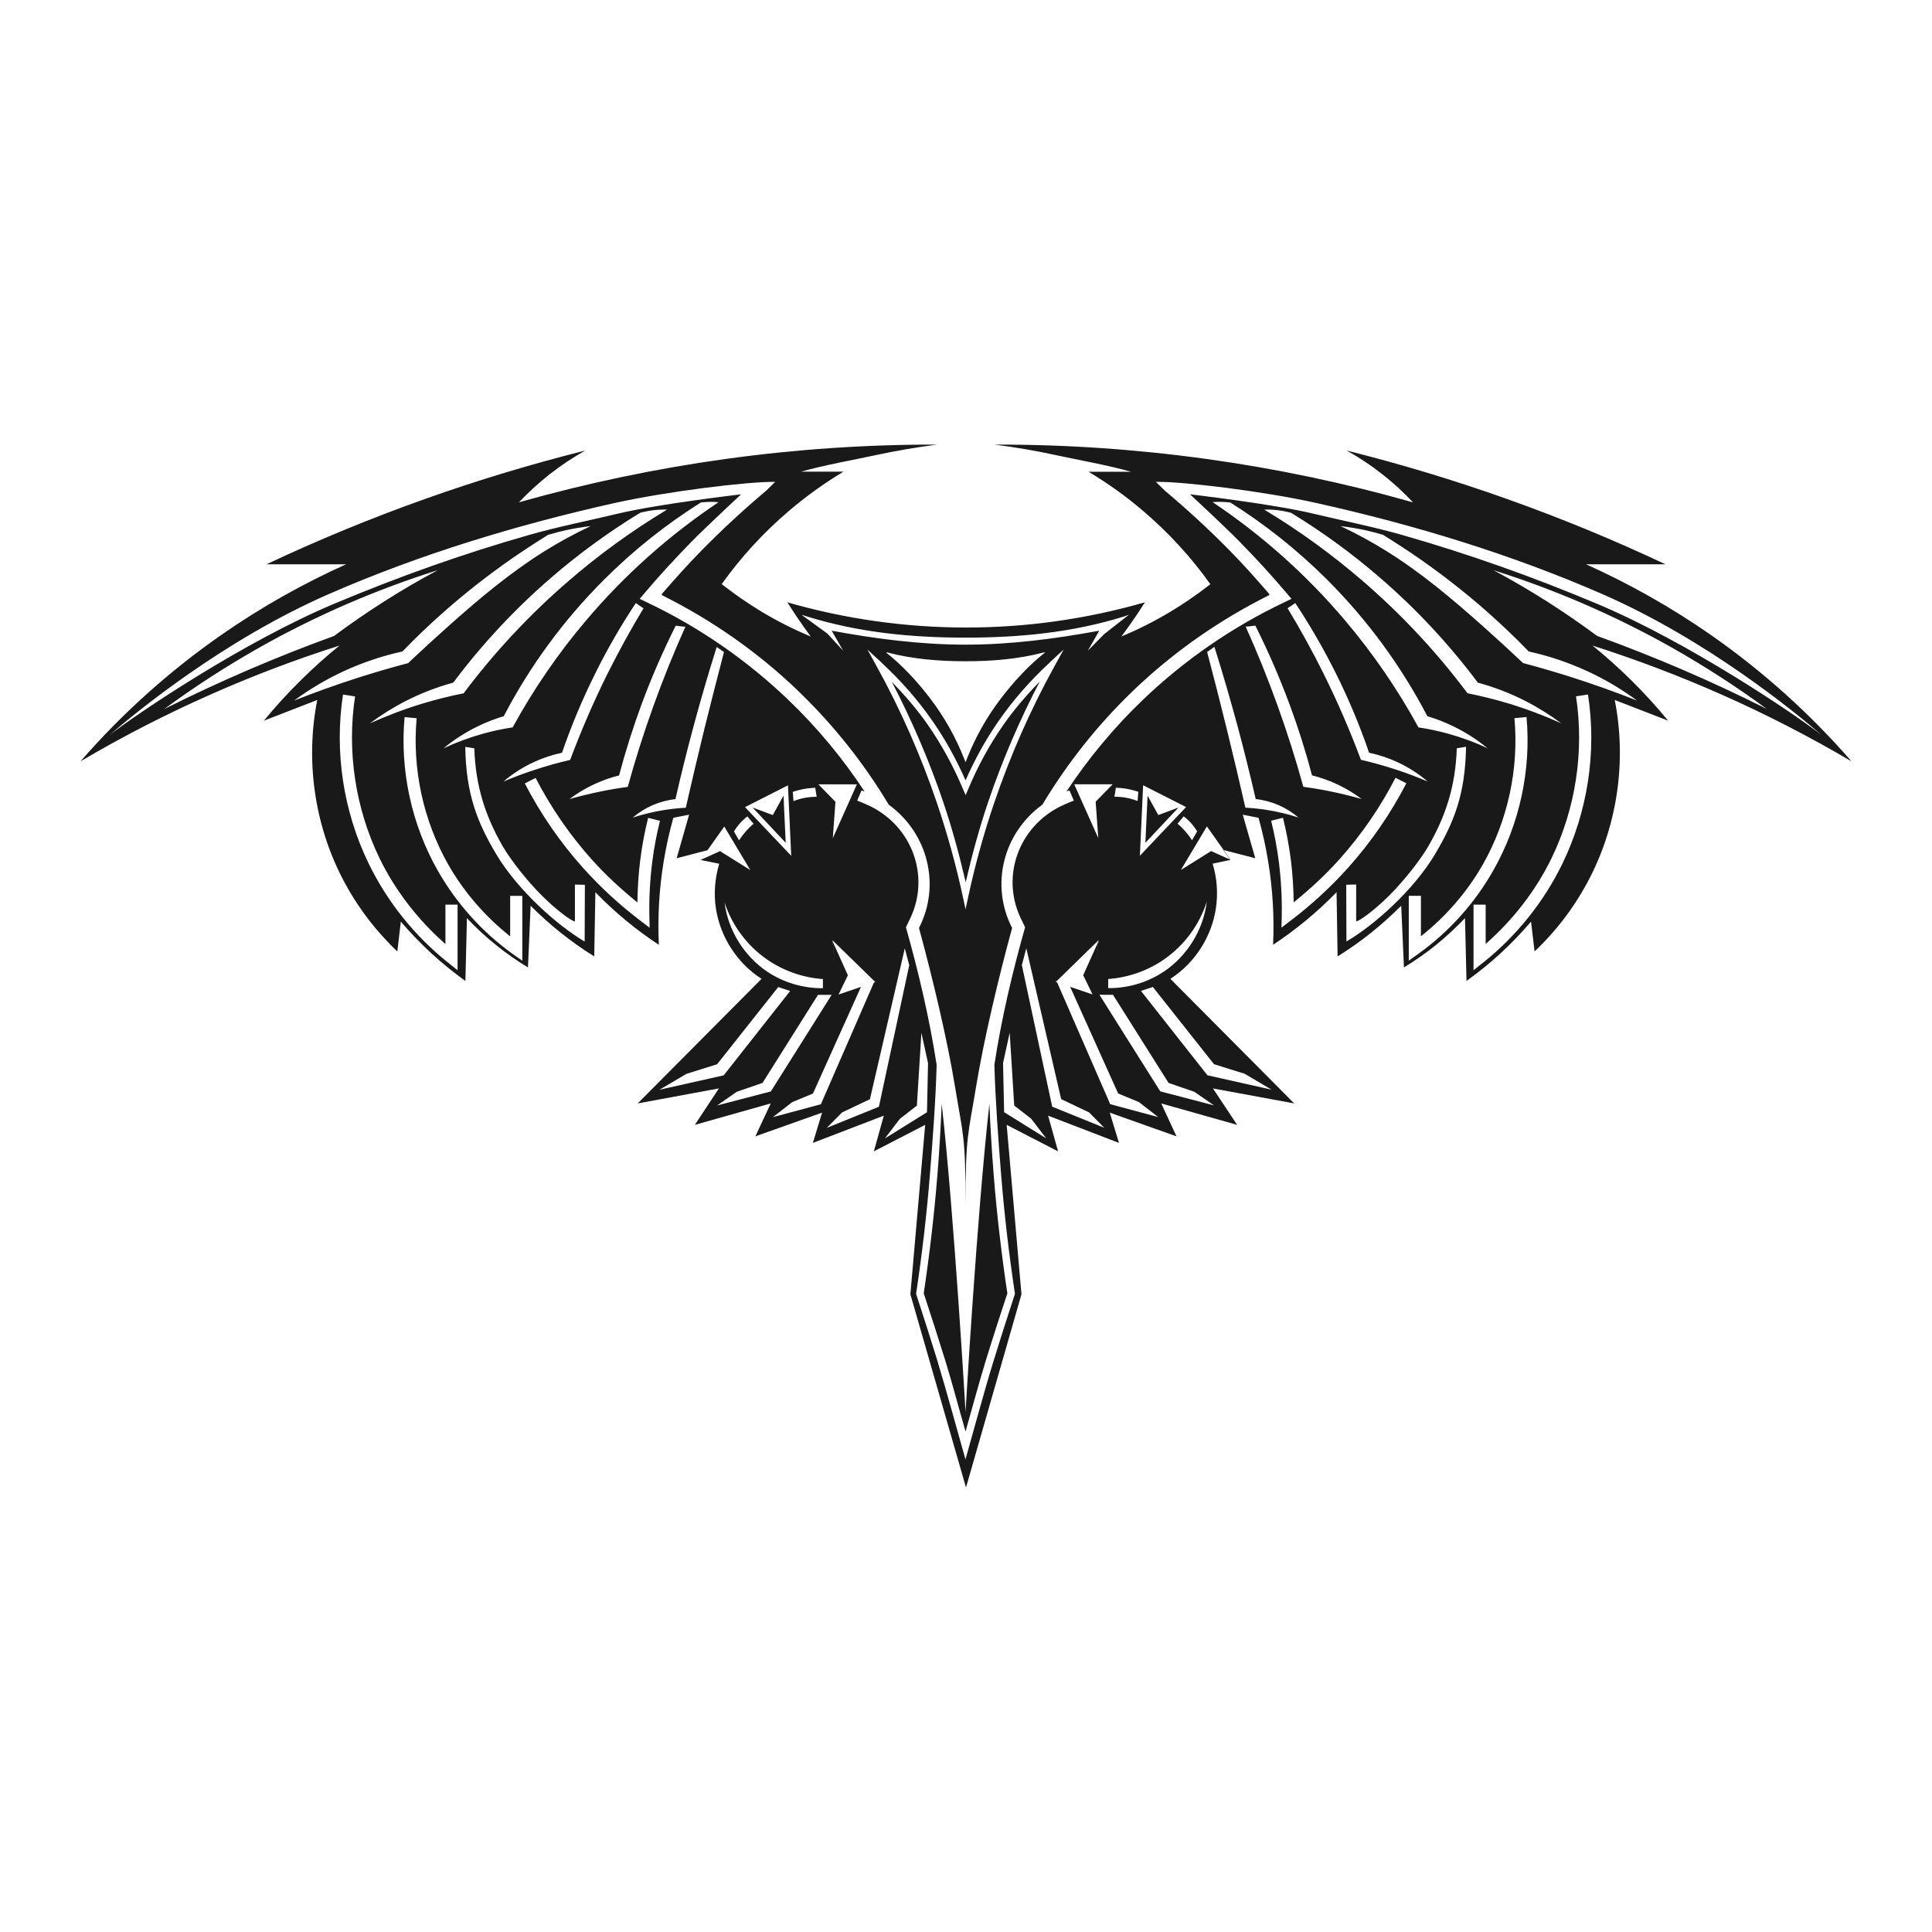 <?xml version="1.0" encoding="UTF-8" standalone="no"?>
<!-- Created with Inkscape (http://www.inkscape.org/) -->

<svg
   xmlns:dc="http://purl.org/dc/elements/1.1/"
   xmlns:cc="http://creativecommons.org/ns#"
   xmlns:rdf="http://www.w3.org/1999/02/22-rdf-syntax-ns#"
   xmlns:svg="http://www.w3.org/2000/svg"
   xmlns="http://www.w3.org/2000/svg"
   xmlns:sodipodi="http://sodipodi.sourceforge.net/DTD/sodipodi-0.dtd"
   xmlns:inkscape="http://www.inkscape.org/namespaces/inkscape"
   id="svg2860"
   version="1.1"
   inkscape:version="0.92.1 r15371"
   width="25.6"
   height="25.6"
   sodipodi:docname="xan_st_romulan.svg"
   inkscape:export-filename="D:\dev\XansSciFiMashup\raw\flags\small\xan_st_klingon.png"
   inkscape:export-xdpi="90"
   inkscape:export-ydpi="90">
  <defs
     id="defs2864">
    <inkscape:perspective
       sodipodi:type="inkscape:persp3d"
       inkscape:vp_x="0 : 0.53333333 : 1"
       inkscape:vp_y="0 : 1066.6667 : 0"
       inkscape:vp_z="1.0666667 : 0.53333333 : 1"
       inkscape:persp3d-origin="0.53333333 : 0.35555555 : 1"
       id="perspective2868" />
    <inkscape:perspective
       id="perspective3654"
       inkscape:persp3d-origin="0.53333333 : 0.35555555 : 1"
       inkscape:vp_z="1.0666667 : 0.53333333 : 1"
       inkscape:vp_y="0 : 1066.6667 : 0"
       inkscape:vp_x="0 : 0.53333333 : 1"
       sodipodi:type="inkscape:persp3d" />
    <inkscape:perspective
       id="perspective3676"
       inkscape:persp3d-origin="0.53333333 : 0.35555555 : 1"
       inkscape:vp_z="1.0666667 : 0.53333333 : 1"
       inkscape:vp_y="0 : 1066.6667 : 0"
       inkscape:vp_x="0 : 0.53333333 : 1"
       sodipodi:type="inkscape:persp3d" />
    <inkscape:perspective
       id="perspective3714"
       inkscape:persp3d-origin="0.53333333 : 0.35555555 : 1"
       inkscape:vp_z="1.0666667 : 0.53333333 : 1"
       inkscape:vp_y="0 : 1066.6667 : 0"
       inkscape:vp_x="0 : 0.53333333 : 1"
       sodipodi:type="inkscape:persp3d" />
    <inkscape:perspective
       id="perspective3743"
       inkscape:persp3d-origin="0.53333333 : 0.35555555 : 1"
       inkscape:vp_z="1.0666667 : 0.53333333 : 1"
       inkscape:vp_y="0 : 1066.6667 : 0"
       inkscape:vp_x="0 : 0.53333333 : 1"
       sodipodi:type="inkscape:persp3d" />
    <inkscape:perspective
       id="perspective3773"
       inkscape:persp3d-origin="0.53333333 : 0.35555555 : 1"
       inkscape:vp_z="1.0666667 : 0.53333333 : 1"
       inkscape:vp_y="0 : 1066.6667 : 0"
       inkscape:vp_x="0 : 0.53333333 : 1"
       sodipodi:type="inkscape:persp3d" />
    <inkscape:perspective
       id="perspective3795"
       inkscape:persp3d-origin="0.53333333 : 0.35555555 : 1"
       inkscape:vp_z="1.0666667 : 0.53333333 : 1"
       inkscape:vp_y="0 : 1066.6667 : 0"
       inkscape:vp_x="0 : 0.53333333 : 1"
       sodipodi:type="inkscape:persp3d" />
    <inkscape:perspective
       id="perspective3830"
       inkscape:persp3d-origin="0.53333333 : 0.35555555 : 1"
       inkscape:vp_z="1.0666667 : 0.53333333 : 1"
       inkscape:vp_y="0 : 1066.6667 : 0"
       inkscape:vp_x="0 : 0.53333333 : 1"
       sodipodi:type="inkscape:persp3d" />
    <inkscape:perspective
       id="perspective3860"
       inkscape:persp3d-origin="0.53333333 : 0.35555555 : 1"
       inkscape:vp_z="1.0666667 : 0.53333333 : 1"
       inkscape:vp_y="0 : 1066.6667 : 0"
       inkscape:vp_x="0 : 0.53333333 : 1"
       sodipodi:type="inkscape:persp3d" />
    <inkscape:perspective
       id="perspective3887"
       inkscape:persp3d-origin="0.53333333 : 0.35555555 : 1"
       inkscape:vp_z="1.0666667 : 0.53333333 : 1"
       inkscape:vp_y="0 : 1066.6667 : 0"
       inkscape:vp_x="0 : 0.53333333 : 1"
       sodipodi:type="inkscape:persp3d" />
    <inkscape:perspective
       id="perspective3913"
       inkscape:persp3d-origin="0.53333333 : 0.35555555 : 1"
       inkscape:vp_z="1.0666667 : 0.53333333 : 1"
       inkscape:vp_y="0 : 1066.6667 : 0"
       inkscape:vp_x="0 : 0.53333333 : 1"
       sodipodi:type="inkscape:persp3d" />
    <inkscape:perspective
       id="perspective3964"
       inkscape:persp3d-origin="0.53333333 : 0.35555555 : 1"
       inkscape:vp_z="1.0666667 : 0.53333333 : 1"
       inkscape:vp_y="0 : 1066.6667 : 0"
       inkscape:vp_x="0 : 0.53333333 : 1"
       sodipodi:type="inkscape:persp3d" />
  </defs>
  <sodipodi:namedview
     pagecolor="#086600"
     bordercolor="#666666"
     borderopacity="1"
     objecttolerance="10"
     gridtolerance="10"
     guidetolerance="10"
     inkscape:pageopacity="0"
     inkscape:pageshadow="2"
     inkscape:window-width="1697"
     inkscape:window-height="1057"
     id="namedview2862"
     showgrid="false"
     showguides="false"
     inkscape:zoom="22.034605"
     inkscape:cx="-0.21579112"
     inkscape:cy="13.49097"
     inkscape:window-x="-8"
     inkscape:window-y="837"
     inkscape:window-maximized="1"
     inkscape:current-layer="svg2860" />
  <path
     inkscape:connector-curvature="0"
     d="m 10.382,10.543 0.029,0.624 -0.439,-0.467 0.268,0.1 z M 9.541,11.278 9.284,11.394 9.597,10.952 9.942,11.529 Z m 2.89,6.785 c -0.093,-0.303 -0.189,-0.604 -0.288,-0.905 l -0.004,-0.011 0.001,-0.013 c 0.079,-0.522 0.14,-1.047 0.182,-1.573 0.036,-0.448 0.077,-0.987 0.089,-1.451 -0.094,-0.611 -0.242,-1.24 -0.407,-1.823 l 0.04,-0.083 c 0.004,-0.007 0.007,-0.013 0.01,-0.02 l 0.015,-0.033 c 0.251,-0.546 0.019,-1.194 -0.537,-1.468 -0.043,-0.021 -0.128,-0.058 -0.174,-0.074 l 0.058,-0.136 c 0.014,0.005 0.027,0.01 0.04,0.015 C 11.167,10.048 10.828,9.64 10.447,9.275 9.899,8.749 9.266,8.311 8.58,7.985 l -0.104,-0.05 0.074,-0.087 C 8.747,7.616 8.954,7.391 9.167,7.174 9.365,6.972 9.82,6.55 9.82,6.55 c 0,0 -1.09,0.127 -1.623,0.254 C 7.808,6.897 7.389,6.98 7.005,7.09 6.123,7.342 5.285,7.641 4.44,7.995 3.221,8.505 1.796,9.47 1.453,9.739 1.804,9.435 2.972,8.477 4.354,7.873 5.561,7.345 6.845,6.956 8.136,6.667 8.837,6.511 9.91,6.38 10.272,6.385 L 10.15,6.504 C 9.852,6.755 9.566,7.019 9.293,7.297 9.112,7.481 8.94,7.674 8.771,7.869 c -0.005,0.006 -0.003,0.016 0.004,0.019 0.657,0.328 1.265,0.752 1.794,1.26 0.467,0.448 0.874,0.958 1.207,1.514 0.524,0.381 0.691,1.071 0.401,1.634 0.181,0.664 0.376,1.479 0.48,2.118 0.103,0.627 0.137,0.631 0.137,1.549 9e-6,-0.917 0.034,-0.921 0.137,-1.549 0.105,-0.64 0.299,-1.454 0.48,-2.118 -0.29,-0.564 -0.123,-1.253 0.401,-1.634 0.333,-0.555 0.74,-1.066 1.207,-1.514 0.53,-0.508 1.137,-0.932 1.794,-1.26 0.007,-0.003 0.009,-0.013 0.004,-0.019 C 16.648,7.674 16.477,7.481 16.296,7.297 16.023,7.019 15.736,6.755 15.438,6.504 L 15.316,6.385 c 0.363,-0.006 1.435,0.125 2.136,0.282 1.291,0.288 2.575,0.678 3.782,1.206 1.382,0.604 2.55,1.562 2.902,1.866 C 23.793,9.47 22.368,8.505 21.149,7.995 20.304,7.641 19.466,7.342 18.584,7.09 18.199,6.98 17.781,6.897 17.392,6.804 16.859,6.677 15.769,6.55 15.769,6.55 c 0,0 0.455,0.422 0.653,0.624 0.213,0.217 0.42,0.442 0.617,0.674 l 0.074,0.087 -0.104,0.05 c -0.686,0.327 -1.319,0.764 -1.867,1.29 -0.381,0.365 -0.72,0.773 -1.011,1.213 0.013,-0.005 0.027,-0.01 0.04,-0.015 l 0.058,0.136 c -0.046,0.016 -0.13,0.053 -0.174,0.074 -0.556,0.274 -0.788,0.922 -0.537,1.468 l 0.015,0.033 c 0.003,0.007 0.006,0.013 0.01,0.02 l 0.04,0.083 c -0.165,0.583 -0.314,1.212 -0.407,1.823 0.013,0.464 0.053,1.002 0.089,1.451 0.042,0.526 0.104,1.051 0.182,1.573 l 0.001,0.013 -0.004,0.011 c -0.099,0.301 -0.195,0.603 -0.288,0.905 -0.109,0.353 -0.262,0.92 -0.363,1.275 -0.101,-0.355 -0.255,-0.922 -0.363,-1.275 z m 0.63,-0.03 c 0.092,-0.3 0.189,-0.598 0.287,-0.896 -0.078,-0.52 -0.139,-1.042 -0.181,-1.567 -0.025,-0.315 -0.044,-0.63 -0.057,-0.945 -0.167,1.494 -0.316,4.086 -0.316,4.086 0,0 -0.149,-2.592 -0.316,-4.086 -0.013,0.315 -0.031,0.631 -0.057,0.945 -0.042,0.524 -0.103,1.046 -0.181,1.567 0.098,0.298 0.194,0.597 0.287,0.896 0.089,0.287 0.183,0.647 0.267,0.935 0.083,-0.289 0.178,-0.648 0.267,-0.935 z M 9.464,6.651 c 0.019,4.359e-4 0.038,0.001 0.058,0.003 C 8.868,7.091 8.275,7.619 7.767,8.22 7.395,8.658 7.069,9.134 6.793,9.638 6.661,9.658 6.529,9.686 6.4,9.722 6.22,9.772 6.044,9.837 5.876,9.916 6.016,9.801 6.17,9.702 6.333,9.623 6.443,9.569 6.558,9.525 6.675,9.49 7.022,8.824 7.472,8.212 8.003,7.682 8.391,7.294 8.822,6.95 9.287,6.658 c 0.039,-0.004 0.079,-0.007 0.118,-0.008 0.019,-3.568e-4 0.04,-4.362e-4 0.059,0 z M 8.838,6.753 C 8.375,7.031 7.937,7.349 7.529,7.702 7.016,8.145 6.55,8.644 6.143,9.187 5.963,9.222 5.784,9.267 5.608,9.32 5.367,9.392 5.131,9.482 4.901,9.585 5.05,9.474 5.209,9.374 5.374,9.29 5.576,9.186 5.788,9.105 6.006,9.045 6.388,8.535 6.825,8.067 7.306,7.652 7.674,7.334 8.067,7.048 8.482,6.795 c 0.035,-0.009 0.071,-0.018 0.107,-0.024 0.082,-0.015 0.166,-0.021 0.249,-0.019 z M 7.827,6.971 C 7.617,7.069 7.413,7.18 7.216,7.303 6.76,7.588 6.347,7.935 5.946,8.293 5.764,8.455 5.584,8.62 5.407,8.787 5.184,8.846 4.963,8.91 4.744,8.98 4.458,9.072 4.176,9.173 3.897,9.283 4.102,9.132 4.323,9.001 4.554,8.894 4.803,8.779 5.065,8.691 5.333,8.632 5.51,8.448 5.695,8.272 5.887,8.103 6.17,7.853 6.467,7.621 6.777,7.405 6.936,7.295 7.098,7.189 7.262,7.087 7.342,7.063 7.423,7.042 7.504,7.024 7.611,7.001 7.718,6.984 7.827,6.971 Z M 5.801,7.555 C 5.552,7.687 5.309,7.83 5.071,7.982 4.851,8.123 4.636,8.271 4.426,8.427 4.045,8.565 3.669,8.714 3.297,8.874 2.919,9.036 2.545,9.21 2.177,9.395 2.58,9.098 3.002,8.826 3.439,8.579 4.188,8.157 4.981,7.813 5.801,7.555 Z m 2.624,0.436 c 0.015,0.011 0.031,0.022 0.047,0.033 0.018,0.012 0.037,0.025 0.055,0.036 C 8.356,8.343 8.197,8.633 8.049,8.929 7.865,9.3 7.7,9.681 7.555,10.069 7.395,10.106 7.236,10.151 7.079,10.203 6.94,10.248 6.803,10.3 6.669,10.357 6.789,10.255 6.923,10.169 7.065,10.102 7.187,10.045 7.315,10.002 7.447,9.974 7.57,9.617 7.716,9.268 7.884,8.93 8.044,8.606 8.225,8.292 8.425,7.991 Z m 0.529,0.299 c 0.014,0.003 0.028,0.004 0.043,0.006 0.028,0.004 0.057,0.007 0.085,0.008 -0.154,0.343 -0.295,0.692 -0.422,1.046 -0.128,0.354 -0.242,0.714 -0.342,1.077 -0.115,0.015 -0.229,0.034 -0.342,0.057 -0.144,0.029 -0.288,0.064 -0.43,0.104 0.098,-0.074 0.204,-0.138 0.316,-0.191 0.109,-0.052 0.224,-0.093 0.341,-0.122 0.085,-0.321 0.185,-0.637 0.3,-0.948 0.131,-0.354 0.282,-0.7 0.451,-1.037 z m 0.542,0.282 0.048,0.034 0.049,0.034 C 9.505,8.978 9.418,9.316 9.334,9.656 9.249,10.004 9.167,10.353 9.087,10.703 c -0.095,0.005 -0.191,0.015 -0.285,0.03 -0.142,0.023 -0.282,0.056 -0.419,0.101 0.08,-0.067 0.168,-0.123 0.264,-0.165 0.096,-0.041 0.199,-0.069 0.303,-0.08 C 9.025,10.26 9.106,9.934 9.194,9.609 9.287,9.262 9.389,8.915 9.497,8.572 Z m -4.951,0.631 0.16,0.025 c -0.111,0.725 0.004,1.484 0.324,2.144 0.21,0.432 0.512,0.819 0.873,1.137 V 12.337 11.987 h 0.161 v 0.351 0.351 0.167 L 5.932,12.751 C 5.492,12.399 5.131,11.949 4.885,11.442 4.549,10.752 4.429,9.961 4.545,9.203 Z M 5.361,9.502 5.521,9.517 c -0.061,0.667 0.087,1.353 0.417,1.936 0.209,0.368 0.491,0.691 0.822,0.954 v -0.185 -0.351 h 0.161 v 0.351 0.352 0.156 L 6.793,12.64 C 6.387,12.349 6.046,11.968 5.799,11.533 5.452,10.921 5.297,10.203 5.361,9.502 Z m 0.803,0.394 0.121,0.02 c 0.016,0.509 0.152,0.909 0.378,1.3 0.107,0.184 0.317,0.449 0.505,0.639 0.218,0.219 0.41,0.351 0.45,0.355 v -0.171 -0.318 l 0.132,0.003 -0.003,0.752 C 7.381,12.261 6.859,11.793 6.578,11.323 6.325,10.898 6.175,10.527 6.165,9.896 Z m 0.933,0.412 c 0.202,0.391 0.453,0.756 0.747,1.084 0.184,0.205 0.388,0.392 0.602,0.566 0.003,-0.184 0.013,-0.368 0.036,-0.551 0.024,-0.192 0.059,-0.382 0.106,-0.57 l 0.157,0.039 c -0.045,0.181 -0.08,0.365 -0.103,0.551 -0.029,0.232 -0.042,0.466 -0.038,0.7 l 0.004,0.166 -0.132,-0.101 C 8.205,11.986 7.953,11.753 7.725,11.499 7.422,11.161 7.163,10.784 6.954,10.381 l 0.143,-0.073 z m 4.257,0.085 -0.319,0.714 0.035,-0.483 -0.226,-0.231 z m -0.913,0.013 0.043,0.934 -0.612,-0.645 z m 0.361,0.031 0.019,0.121 c -0.052,1.44e-4 -0.106,0.004 -0.157,0.014 -0.051,0.009 -0.101,0.024 -0.15,0.043 l -0.009,-0.123 c 0.04,-0.013 0.082,-0.024 0.123,-0.033 0.057,-0.012 0.115,-0.018 0.174,-0.021 z m -0.899,0.381 0.082,0.097 c -0.033,0.028 -0.065,0.059 -0.094,0.092 -0.036,0.04 -0.069,0.083 -0.098,0.128 L 9.725,11.017 c 0.021,-0.034 0.044,-0.067 0.07,-0.097 0.032,-0.037 0.069,-0.072 0.108,-0.102 z m -0.304,1.135 c 0.098,0.305 0.298,0.575 0.561,0.758 0.218,0.152 0.479,0.244 0.744,0.262 v 0.121 c -0.262,0.003 -0.523,-0.075 -0.741,-0.221 C 9.857,12.666 9.645,12.322 9.6,11.954 Z m 1.433,0.507 0.567,0.553 -0.019,0.006 -0.703,1.613 -0.636,0.171 0.256,-0.199 0.275,-0.114 0.636,-1.413 -0.297,0.101 0.124,-0.255 -0.2,-0.444 0.023,0.264 z m 0.957,0.106 0.059,0.223 -0.402,1.876 -0.691,0.28 0.202,-0.204 0.37,-0.176 z m -1.677,0.513 0.158,0.052 -0.881,1.118 -0.851,0.191 0.358,-0.211 0.406,-0.127 z m 0.708,0.103 -0.806,1.28 -0.712,0.186 0.26,-0.181 0.342,-0.118 0.735,-1.167 z m 1.189,0.503 0.088,0.402 -0.014,0.651 -0.558,0.347 0.199,-0.26 0.225,-0.175 z m 2.997,-3.142 -0.029,0.624 0.439,-0.467 -0.268,0.1 z m 0.919,-3.893 c -0.019,4.36e-4 -0.038,0.001 -0.058,0.003 0.654,0.437 1.247,0.966 1.755,1.567 0.371,0.438 0.698,0.914 0.973,1.418 0.133,0.02 0.264,0.048 0.394,0.084 0.18,0.05 0.356,0.114 0.524,0.194 C 19.572,9.801 19.419,9.702 19.255,9.623 19.145,9.569 19.031,9.525 18.913,9.49 18.566,8.824 18.117,8.212 17.586,7.682 17.198,7.294 16.766,6.95 16.302,6.658 c -0.039,-0.004 -0.079,-0.007 -0.118,-0.008 -0.019,-3.568e-4 -0.04,-4.361e-4 -0.059,0 z m 0.626,0.102 c 0.462,0.278 0.9,0.596 1.309,0.949 0.513,0.443 0.979,0.942 1.385,1.485 0.18,0.036 0.36,0.08 0.536,0.133 0.241,0.073 0.477,0.162 0.707,0.265 C 20.538,9.474 20.38,9.374 20.215,9.29 20.013,9.186 19.801,9.105 19.582,9.045 19.201,8.535 18.764,8.067 18.282,7.652 17.915,7.334 17.522,7.048 17.107,6.795 c -0.035,-0.009 -0.071,-0.018 -0.107,-0.024 -0.082,-0.015 -0.166,-0.021 -0.249,-0.019 z m 1.011,0.219 c 0.21,0.098 0.414,0.209 0.611,0.332 0.456,0.284 0.869,0.632 1.27,0.989 0.182,0.162 0.362,0.327 0.539,0.494 0.222,0.059 0.444,0.124 0.663,0.194 0.286,0.092 0.568,0.193 0.847,0.303 C 21.487,9.132 21.266,9.001 21.034,8.894 20.785,8.779 20.524,8.691 20.256,8.632 20.079,8.448 19.893,8.272 19.702,8.103 19.419,7.853 19.121,7.621 18.812,7.405 18.653,7.295 18.491,7.189 18.326,7.087 18.247,7.063 18.166,7.042 18.085,7.024 17.978,7.001 17.87,6.984 17.762,6.971 Z m 2.025,0.583 c 0.249,0.133 0.493,0.276 0.73,0.427 0.22,0.141 0.435,0.289 0.645,0.445 0.381,0.137 0.757,0.287 1.129,0.446 0.378,0.163 0.752,0.337 1.12,0.522 C 23.008,9.098 22.586,8.826 22.15,8.579 21.4,8.157 20.607,7.813 19.787,7.555 Z m -2.624,0.436 c -0.015,0.011 -0.031,0.022 -0.047,0.033 -0.018,0.012 -0.037,0.025 -0.055,0.036 0.171,0.283 0.331,0.573 0.478,0.869 0.184,0.371 0.349,0.752 0.494,1.14 0.161,0.037 0.32,0.082 0.476,0.133 0.139,0.046 0.276,0.098 0.41,0.155 C 18.8,10.255 18.666,10.169 18.524,10.102 18.402,10.045 18.273,10.002 18.141,9.974 18.019,9.617 17.873,9.268 17.705,8.93 17.544,8.606 17.363,8.292 17.163,7.991 Z m -0.529,0.299 c -0.014,0.003 -0.028,0.004 -0.043,0.006 -0.028,0.004 -0.057,0.007 -0.085,0.008 0.154,0.343 0.295,0.692 0.422,1.046 0.128,0.354 0.242,0.714 0.342,1.077 0.115,0.015 0.229,0.034 0.342,0.057 0.144,0.029 0.288,0.064 0.43,0.104 -0.098,-0.074 -0.204,-0.138 -0.316,-0.191 -0.109,-0.052 -0.224,-0.093 -0.341,-0.122 C 17.301,9.955 17.201,9.639 17.085,9.327 16.954,8.974 16.803,8.627 16.634,8.29 Z m -0.542,0.282 -0.048,0.034 -0.049,0.034 c 0.089,0.338 0.176,0.676 0.259,1.016 0.086,0.348 0.168,0.698 0.248,1.047 0.095,0.005 0.191,0.015 0.285,0.03 0.142,0.023 0.282,0.056 0.419,0.101 -0.08,-0.067 -0.168,-0.123 -0.264,-0.165 -0.096,-0.041 -0.199,-0.069 -0.303,-0.08 C 16.563,10.26 16.483,9.934 16.395,9.609 16.301,9.262 16.2,8.915 16.092,8.572 Z m 4.951,0.631 -0.16,0.025 c 0.111,0.725 -0.004,1.484 -0.324,2.144 -0.21,0.432 -0.512,0.819 -0.873,1.137 V 12.337 11.987 h -0.161 v 0.351 0.351 0.167 l 0.131,-0.104 c 0.44,-0.352 0.801,-0.802 1.047,-1.309 0.335,-0.69 0.456,-1.481 0.339,-2.239 z m -0.816,0.299 -0.16,0.015 c 0.061,0.667 -0.087,1.353 -0.417,1.936 -0.209,0.368 -0.491,0.691 -0.822,0.954 v -0.185 -0.351 h -0.161 v 0.351 0.352 0.156 l 0.128,-0.091 c 0.407,-0.292 0.748,-0.672 0.994,-1.108 0.347,-0.612 0.502,-1.33 0.438,-2.03 z m -0.803,0.394 -0.121,0.02 c -0.016,0.509 -0.152,0.909 -0.378,1.3 -0.107,0.184 -0.317,0.449 -0.505,0.639 -0.218,0.219 -0.41,0.351 -0.45,0.355 V 12.038 11.72 l -0.132,0.003 0.003,0.752 c 0.368,-0.214 0.89,-0.681 1.171,-1.152 0.254,-0.425 0.403,-0.796 0.414,-1.427 z m -0.933,0.412 c -0.202,0.391 -0.453,0.756 -0.747,1.084 -0.184,0.205 -0.388,0.392 -0.602,0.566 -0.003,-0.184 -0.013,-0.368 -0.036,-0.551 -0.024,-0.192 -0.059,-0.382 -0.106,-0.57 l -0.157,0.039 c 0.045,0.181 0.08,0.365 0.103,0.551 0.029,0.232 0.042,0.466 0.038,0.7 l -0.004,0.166 0.132,-0.101 c 0.272,-0.207 0.524,-0.44 0.752,-0.694 0.303,-0.338 0.562,-0.715 0.771,-1.118 l -0.143,-0.073 z m -4.257,0.085 0.319,0.714 -0.035,-0.483 0.226,-0.231 z m 0.913,0.013 -0.043,0.934 0.612,-0.645 z m -0.361,0.031 -0.019,0.121 c 0.052,1.44e-4 0.106,0.004 0.157,0.014 0.051,0.009 0.101,0.024 0.15,0.043 l 0.009,-0.123 c -0.04,-0.013 -0.082,-0.024 -0.123,-0.033 -0.057,-0.012 -0.115,-0.018 -0.174,-0.021 z m 0.899,0.381 -0.082,0.097 c 0.033,0.028 0.065,0.059 0.094,0.092 0.036,0.04 0.069,0.083 0.098,0.128 l 0.068,-0.118 c -0.021,-0.034 -0.044,-0.067 -0.07,-0.097 -0.032,-0.037 -0.069,-0.072 -0.108,-0.102 z m 0.307,0.133 -0.345,0.578 0.401,-0.251 0.257,0.116 z m -0.003,1.002 c -0.098,0.305 -0.298,0.575 -0.561,0.758 -0.218,0.152 -0.479,0.244 -0.744,0.262 v 0.121 c 0.262,0.003 0.523,-0.075 0.741,-0.221 0.307,-0.207 0.519,-0.551 0.565,-0.919 z m -1.433,0.507 -0.567,0.553 0.019,0.006 0.703,1.613 0.636,0.171 -0.256,-0.199 -0.275,-0.114 -0.636,-1.413 0.297,0.101 -0.124,-0.255 0.2,-0.444 -0.023,0.264 z m -0.957,0.106 -0.059,0.223 0.402,1.876 0.691,0.28 -0.202,-0.204 -0.37,-0.176 z m 1.677,0.513 -0.158,0.052 0.881,1.118 0.851,0.191 -0.358,-0.211 -0.406,-0.127 z m -0.708,0.103 0.806,1.28 0.712,0.186 L 15.826,14.467 15.484,14.349 14.748,13.182 Z m -1.189,0.503 -0.088,0.402 0.014,0.651 0.558,0.347 -0.199,-0.26 -0.225,-0.175 z M 11.757,8.645 h -0.018 c 0.22,0.172 0.419,0.39 0.588,0.612 0.185,0.242 0.336,0.511 0.448,0.795 l 0.019,0.048 0.019,-0.048 c 0.111,-0.284 0.263,-0.552 0.448,-0.795 0.17,-0.222 0.368,-0.44 0.588,-0.612 h -0.018 c -0.338,0.089 -0.688,0.117 -1.037,0.117 -0.35,0 -0.699,-0.028 -1.037,-0.117 z m -0.263,-0.038 0.119,0.216 c 0.323,0.584 0.592,1.197 0.806,1.829 0.134,0.398 0.247,0.804 0.336,1.215 l 0.039,0.182 0.039,-0.182 c 0.089,-0.411 0.201,-0.817 0.336,-1.215 0.214,-0.632 0.483,-1.245 0.806,-1.829 l 0.119,-0.216 -0.181,0.167 c -0.003,0.003 -0.005,0.007 -0.009,0.01 C 13.65,9.019 13.421,9.28 13.224,9.565 13.056,9.808 12.914,10.069 12.794,10.34 12.675,10.069 12.532,9.808 12.364,9.565 12.168,9.28 11.938,9.019 11.684,8.784 c -0.003,-0.003 -0.005,-0.007 -0.009,-0.01 z M 11.812,9.029 c 0.176,0.182 0.343,0.374 0.487,0.582 0.181,0.262 0.334,0.543 0.458,0.837 l 0.038,0.088 0.038,-0.088 c 0.123,-0.294 0.276,-0.575 0.458,-0.837 0.144,-0.208 0.311,-0.4 0.487,-0.582 -0.268,0.514 -0.498,1.047 -0.684,1.597 -0.118,0.349 -0.215,0.705 -0.298,1.064 -0.083,-0.359 -0.18,-0.715 -0.298,-1.064 -0.186,-0.549 -0.416,-1.082 -0.684,-1.597 z m -1.192,-0.883 0.344,0.25 0.209,0.227 -0.153,-0.266 c 0.584,0.108 1.179,0.185 1.773,0.185 0.594,0 1.188,-0.077 1.773,-0.185 l -0.152,0.266 0.216,-0.22 0.332,-0.26 -0.053,0.021 c -0.695,0.218 -1.398,0.285 -2.115,0.285 -0.717,0 -1.42,-0.067 -2.115,-0.285 z M 12.423,5.891 C 11.483,5.889 10.543,5.953 9.611,6.082 8.688,6.21 7.773,6.402 6.876,6.656 7.002,6.523 7.137,6.399 7.281,6.286 7.431,6.168 7.589,6.063 7.755,5.97 7.036,6.15 6.324,6.365 5.625,6.614 4.914,6.867 4.215,7.155 3.532,7.477 H 4.586 C 4.008,7.737 3.454,8.05 2.934,8.412 2.246,8.891 1.617,9.455 1.067,10.088 1.623,9.76 2.197,9.465 2.787,9.204 3.345,8.956 3.917,8.739 4.499,8.554 4.323,8.696 4.154,8.848 3.992,9.008 3.818,9.179 3.652,9.36 3.497,9.549 L 4.204,9.275 c -0.158,0.794 -0.04,1.64 0.331,2.36 0.186,0.362 0.435,0.692 0.73,0.972 L 5.311,12.212 c 0.127,0.148 0.263,0.289 0.406,0.421 0.142,0.131 0.293,0.252 0.45,0.365 l 0.02,-0.832 c 0.123,0.13 0.254,0.252 0.394,0.363 0.132,0.106 0.27,0.202 0.415,0.29 l 0.035,-0.818 c 0.125,0.126 0.257,0.244 0.395,0.355 0.143,0.114 0.292,0.22 0.448,0.317 l 0.015,-0.851 c 0.13,0.135 0.267,0.261 0.411,0.38 0.137,0.113 0.281,0.219 0.43,0.317 -0.017,-0.367 0.004,-0.735 0.063,-1.098 0.032,-0.197 0.075,-0.392 0.129,-0.585 l 0.209,-0.041 -0.165,0.577 0.409,-0.106 -0.091,0.129 0.246,0.05 c -0.057,0.191 -0.074,0.394 -0.044,0.591 0.057,0.378 0.283,0.728 0.605,0.934 l -1.641,1.651 1.076,-0.199 -0.319,0.483 1.006,-0.284 -0.204,0.436 0.884,-0.314 -0.122,0.401 0.94,-0.361 -0.132,0.473 0.68,-0.351 -0.196,2.245 0.737,2.56 0.735,-2.56 -0.196,-2.245 0.681,0.351 -0.132,-0.473 0.939,0.361 -0.122,-0.401 0.884,0.314 -0.202,-0.436 1.006,0.284 -0.321,-0.483 1.077,0.199 -1.641,-1.651 c 0.322,-0.206 0.547,-0.556 0.603,-0.934 0.03,-0.197 0.015,-0.401 -0.043,-0.592 l 0.234,-0.049 -0.094,-0.133 0.425,0.11 -0.166,-0.577 0.209,0.041 c 0.054,0.192 0.097,0.387 0.129,0.585 0.059,0.363 0.081,0.731 0.064,1.098 0.149,-0.098 0.291,-0.204 0.429,-0.317 0.144,-0.119 0.282,-0.245 0.412,-0.38 l 0.014,0.851 c 0.155,-0.097 0.305,-0.202 0.448,-0.317 0.138,-0.111 0.27,-0.229 0.395,-0.355 l 0.036,0.818 c 0.144,-0.088 0.283,-0.184 0.415,-0.29 0.139,-0.112 0.271,-0.234 0.394,-0.363 l 0.02,0.832 c 0.157,-0.113 0.308,-0.234 0.45,-0.365 0.144,-0.132 0.278,-0.273 0.405,-0.421 l 0.047,0.395 c 0.296,-0.28 0.544,-0.61 0.73,-0.972 0.371,-0.72 0.49,-1.566 0.332,-2.36 L 22.103,9.549 C 21.948,9.36 21.783,9.179 21.609,9.008 21.447,8.848 21.277,8.696 21.101,8.554 c 0.582,0.185 1.154,0.403 1.712,0.65 0.59,0.261 1.164,0.557 1.72,0.884 C 23.983,9.455 23.355,8.891 22.668,8.412 22.148,8.05 21.594,7.737 21.016,7.477 h 1.052 C 21.385,7.155 20.686,6.867 19.975,6.614 19.276,6.365 18.564,6.15 17.845,5.97 c 0.166,0.093 0.325,0.198 0.474,0.316 0.144,0.113 0.279,0.237 0.405,0.371 C 17.827,6.402 16.913,6.21 15.99,6.082 15.059,5.953 14.118,5.889 13.178,5.891 c 0.274,0.035 0.545,0.081 0.815,0.14 0.282,0.061 0.697,0.135 0.994,0.22 h -0.563 c 0.256,0.153 0.499,0.327 0.725,0.521 0.335,0.285 0.634,0.611 0.889,0.969 -0.171,0.134 -0.351,0.258 -0.538,0.37 -0.206,0.123 -0.421,0.231 -0.642,0.324 0.065,-0.087 0.128,-0.175 0.189,-0.265 0.042,-0.062 0.083,-0.125 0.123,-0.189 -0.771,0.222 -1.573,0.335 -2.375,0.334 -0.798,-5.747e-4 -1.596,-0.113 -2.362,-0.334 0.04,0.064 0.081,0.126 0.123,0.189 0.061,0.09 0.123,0.178 0.187,0.265 -0.221,-0.093 -0.436,-0.201 -0.642,-0.324 C 9.913,7.998 9.734,7.874 9.563,7.74 9.818,7.382 10.118,7.056 10.452,6.771 10.679,6.578 10.921,6.403 11.176,6.25 h -0.562 c 0.297,-0.085 0.711,-0.159 0.993,-0.22 0.27,-0.058 0.542,-0.104 0.816,-0.14 z"
     id="path4817"
     style="display:inline;opacity:0.9;fill:#000000;fill-opacity:1;fill-rule:evenodd;stroke:none;stroke-width:1.067" />
</svg>
